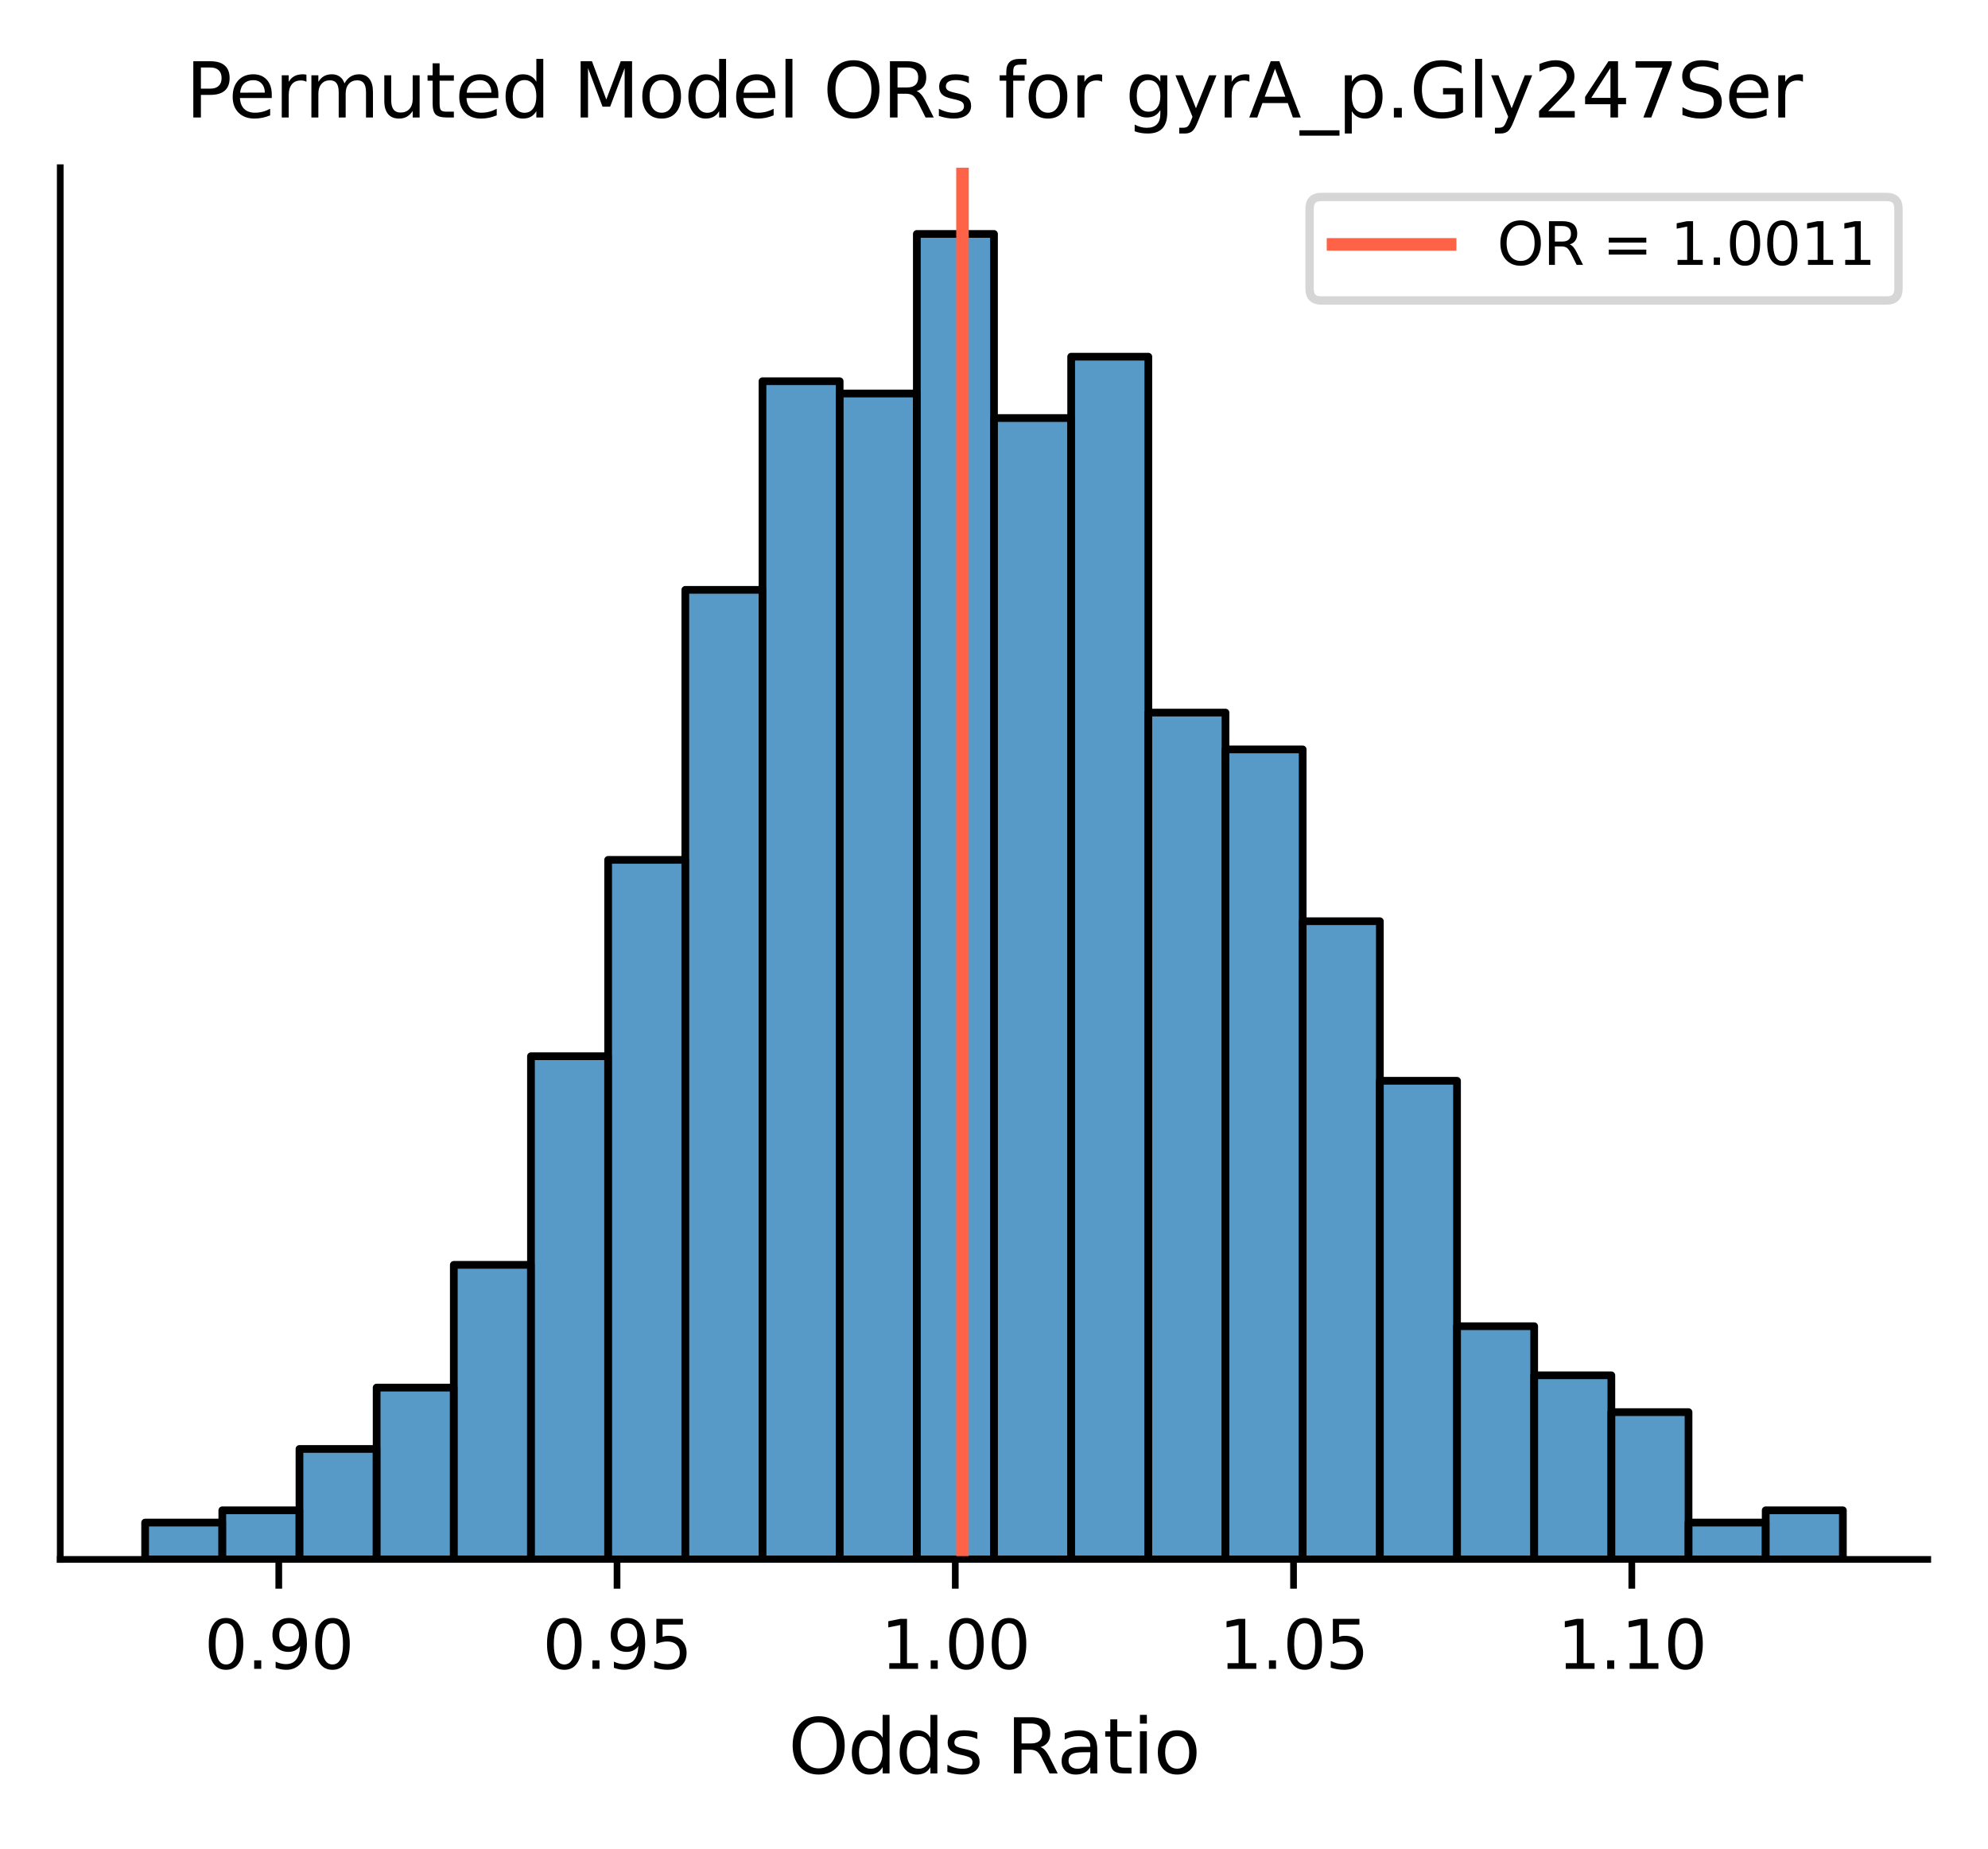 <?xml version="1.0" encoding="utf-8" standalone="no"?>
<!DOCTYPE svg PUBLIC "-//W3C//DTD SVG 1.1//EN"
  "http://www.w3.org/Graphics/SVG/1.1/DTD/svg11.dtd">
<svg xmlns:xlink="http://www.w3.org/1999/xlink" width="237.6pt" height="221.011pt" viewBox="0 0 237.6 221.011" xmlns="http://www.w3.org/2000/svg" version="1.1">
 <defs>
  <style type="text/css">*{stroke-linejoin: round; stroke-linecap: butt}</style>
 </defs>
 <g id="figure_1">
  <g id="patch_1">
   <path d="M 0 221.011 
L 237.6 221.011 
L 237.6 0 
L 0 0 
z
" style="fill: #ffffff"/>
  </g>
  <g id="axes_1">
   <g id="patch_2">
    <path d="M 7.2 186.359 
L 230.4 186.359 
L 230.4 20.039 
L 7.2 20.039 
z
" style="fill: #ffffff"/>
   </g>
   <g id="patch_3">
    <path d="M 17.345 186.359 
L 26.569 186.359 
L 26.569 181.959 
L 17.345 181.959 
z
" clip-path="url(#p093675e26b)" style="fill: #1f77b4; fill-opacity: 0.75; stroke: #000000; stroke-width: 0.922; stroke-linejoin: miter"/>
   </g>
   <g id="patch_4">
    <path d="M 26.569 186.359 
L 35.792 186.359 
L 35.792 180.492 
L 26.569 180.492 
z
" clip-path="url(#p093675e26b)" style="fill: #1f77b4; fill-opacity: 0.75; stroke: #000000; stroke-width: 0.922; stroke-linejoin: miter"/>
   </g>
   <g id="patch_5">
    <path d="M 35.792 186.359 
L 45.015 186.359 
L 45.015 173.159 
L 35.792 173.159 
z
" clip-path="url(#p093675e26b)" style="fill: #1f77b4; fill-opacity: 0.75; stroke: #000000; stroke-width: 0.922; stroke-linejoin: miter"/>
   </g>
   <g id="patch_6">
    <path d="M 45.015 186.359 
L 54.238 186.359 
L 54.238 165.825 
L 45.015 165.825 
z
" clip-path="url(#p093675e26b)" style="fill: #1f77b4; fill-opacity: 0.75; stroke: #000000; stroke-width: 0.922; stroke-linejoin: miter"/>
   </g>
   <g id="patch_7">
    <path d="M 54.238 186.359 
L 63.461 186.359 
L 63.461 151.159 
L 54.238 151.159 
z
" clip-path="url(#p093675e26b)" style="fill: #1f77b4; fill-opacity: 0.75; stroke: #000000; stroke-width: 0.922; stroke-linejoin: miter"/>
   </g>
   <g id="patch_8">
    <path d="M 63.461 186.359 
L 72.684 186.359 
L 72.684 126.225 
L 63.461 126.225 
z
" clip-path="url(#p093675e26b)" style="fill: #1f77b4; fill-opacity: 0.75; stroke: #000000; stroke-width: 0.922; stroke-linejoin: miter"/>
   </g>
   <g id="patch_9">
    <path d="M 72.684 186.359 
L 81.907 186.359 
L 81.907 102.759 
L 72.684 102.759 
z
" clip-path="url(#p093675e26b)" style="fill: #1f77b4; fill-opacity: 0.75; stroke: #000000; stroke-width: 0.922; stroke-linejoin: miter"/>
   </g>
   <g id="patch_10">
    <path d="M 81.907 186.359 
L 91.131 186.359 
L 91.131 70.492 
L 81.907 70.492 
z
" clip-path="url(#p093675e26b)" style="fill: #1f77b4; fill-opacity: 0.75; stroke: #000000; stroke-width: 0.922; stroke-linejoin: miter"/>
   </g>
   <g id="patch_11">
    <path d="M 91.131 186.359 
L 100.354 186.359 
L 100.354 45.559 
L 91.131 45.559 
z
" clip-path="url(#p093675e26b)" style="fill: #1f77b4; fill-opacity: 0.75; stroke: #000000; stroke-width: 0.922; stroke-linejoin: miter"/>
   </g>
   <g id="patch_12">
    <path d="M 100.354 186.359 
L 109.577 186.359 
L 109.577 47.025 
L 100.354 47.025 
z
" clip-path="url(#p093675e26b)" style="fill: #1f77b4; fill-opacity: 0.75; stroke: #000000; stroke-width: 0.922; stroke-linejoin: miter"/>
   </g>
   <g id="patch_13">
    <path d="M 109.577 186.359 
L 118.8 186.359 
L 118.8 27.959 
L 109.577 27.959 
z
" clip-path="url(#p093675e26b)" style="fill: #1f77b4; fill-opacity: 0.75; stroke: #000000; stroke-width: 0.922; stroke-linejoin: miter"/>
   </g>
   <g id="patch_14">
    <path d="M 118.8 186.359 
L 128.023 186.359 
L 128.023 49.959 
L 118.8 49.959 
z
" clip-path="url(#p093675e26b)" style="fill: #1f77b4; fill-opacity: 0.75; stroke: #000000; stroke-width: 0.922; stroke-linejoin: miter"/>
   </g>
   <g id="patch_15">
    <path d="M 128.023 186.359 
L 137.246 186.359 
L 137.246 42.625 
L 128.023 42.625 
z
" clip-path="url(#p093675e26b)" style="fill: #1f77b4; fill-opacity: 0.75; stroke: #000000; stroke-width: 0.922; stroke-linejoin: miter"/>
   </g>
   <g id="patch_16">
    <path d="M 137.246 186.359 
L 146.469 186.359 
L 146.469 85.159 
L 137.246 85.159 
z
" clip-path="url(#p093675e26b)" style="fill: #1f77b4; fill-opacity: 0.75; stroke: #000000; stroke-width: 0.922; stroke-linejoin: miter"/>
   </g>
   <g id="patch_17">
    <path d="M 146.469 186.359 
L 155.693 186.359 
L 155.693 89.559 
L 146.469 89.559 
z
" clip-path="url(#p093675e26b)" style="fill: #1f77b4; fill-opacity: 0.75; stroke: #000000; stroke-width: 0.922; stroke-linejoin: miter"/>
   </g>
   <g id="patch_18">
    <path d="M 155.693 186.359 
L 164.916 186.359 
L 164.916 110.092 
L 155.693 110.092 
z
" clip-path="url(#p093675e26b)" style="fill: #1f77b4; fill-opacity: 0.75; stroke: #000000; stroke-width: 0.922; stroke-linejoin: miter"/>
   </g>
   <g id="patch_19">
    <path d="M 164.916 186.359 
L 174.139 186.359 
L 174.139 129.159 
L 164.916 129.159 
z
" clip-path="url(#p093675e26b)" style="fill: #1f77b4; fill-opacity: 0.75; stroke: #000000; stroke-width: 0.922; stroke-linejoin: miter"/>
   </g>
   <g id="patch_20">
    <path d="M 174.139 186.359 
L 183.362 186.359 
L 183.362 158.492 
L 174.139 158.492 
z
" clip-path="url(#p093675e26b)" style="fill: #1f77b4; fill-opacity: 0.75; stroke: #000000; stroke-width: 0.922; stroke-linejoin: miter"/>
   </g>
   <g id="patch_21">
    <path d="M 183.362 186.359 
L 192.585 186.359 
L 192.585 164.359 
L 183.362 164.359 
z
" clip-path="url(#p093675e26b)" style="fill: #1f77b4; fill-opacity: 0.75; stroke: #000000; stroke-width: 0.922; stroke-linejoin: miter"/>
   </g>
   <g id="patch_22">
    <path d="M 192.585 186.359 
L 201.808 186.359 
L 201.808 168.759 
L 192.585 168.759 
z
" clip-path="url(#p093675e26b)" style="fill: #1f77b4; fill-opacity: 0.75; stroke: #000000; stroke-width: 0.922; stroke-linejoin: miter"/>
   </g>
   <g id="patch_23">
    <path d="M 201.808 186.359 
L 211.031 186.359 
L 211.031 181.959 
L 201.808 181.959 
z
" clip-path="url(#p093675e26b)" style="fill: #1f77b4; fill-opacity: 0.75; stroke: #000000; stroke-width: 0.922; stroke-linejoin: miter"/>
   </g>
   <g id="patch_24">
    <path d="M 211.031 186.359 
L 220.255 186.359 
L 220.255 180.492 
L 211.031 180.492 
z
" clip-path="url(#p093675e26b)" style="fill: #1f77b4; fill-opacity: 0.75; stroke: #000000; stroke-width: 0.922; stroke-linejoin: miter"/>
   </g>
   <g id="matplotlib.axis_1">
    <g id="xtick_1">
     <g id="line2d_1">
      <defs>
       <path id="m42a57e0232" d="M 0 0 
L 0 3.5 
" style="stroke: #000000; stroke-width: 0.8"/>
      </defs>
      <g>
       <use xlink:href="#m42a57e0232" x="33.319" y="186.359" style="stroke: #000000; stroke-width: 0.8"/>
      </g>
     </g>
     <g id="text_1">
      <!-- 0.90 -->
      <g transform="translate(24.412 199.437) scale(0.08 -0.08)">
       <defs>
        <path id="DejaVuSans-30" d="M 2034 4250 
Q 1547 4250 1301 3770 
Q 1056 3291 1056 2328 
Q 1056 1369 1301 889 
Q 1547 409 2034 409 
Q 2525 409 2770 889 
Q 3016 1369 3016 2328 
Q 3016 3291 2770 3770 
Q 2525 4250 2034 4250 
z
M 2034 4750 
Q 2819 4750 3233 4129 
Q 3647 3509 3647 2328 
Q 3647 1150 3233 529 
Q 2819 -91 2034 -91 
Q 1250 -91 836 529 
Q 422 1150 422 2328 
Q 422 3509 836 4129 
Q 1250 4750 2034 4750 
z
" transform="scale(0.016)"/>
        <path id="DejaVuSans-2e" d="M 684 794 
L 1344 794 
L 1344 0 
L 684 0 
L 684 794 
z
" transform="scale(0.016)"/>
        <path id="DejaVuSans-39" d="M 703 97 
L 703 672 
Q 941 559 1184 500 
Q 1428 441 1663 441 
Q 2288 441 2617 861 
Q 2947 1281 2994 2138 
Q 2813 1869 2534 1725 
Q 2256 1581 1919 1581 
Q 1219 1581 811 2004 
Q 403 2428 403 3163 
Q 403 3881 828 4315 
Q 1253 4750 1959 4750 
Q 2769 4750 3195 4129 
Q 3622 3509 3622 2328 
Q 3622 1225 3098 567 
Q 2575 -91 1691 -91 
Q 1453 -91 1209 -44 
Q 966 3 703 97 
z
M 1959 2075 
Q 2384 2075 2632 2365 
Q 2881 2656 2881 3163 
Q 2881 3666 2632 3958 
Q 2384 4250 1959 4250 
Q 1534 4250 1286 3958 
Q 1038 3666 1038 3163 
Q 1038 2656 1286 2365 
Q 1534 2075 1959 2075 
z
" transform="scale(0.016)"/>
       </defs>
       <use xlink:href="#DejaVuSans-30"/>
       <use xlink:href="#DejaVuSans-2e" x="63.623"/>
       <use xlink:href="#DejaVuSans-39" x="95.41"/>
       <use xlink:href="#DejaVuSans-30" x="159.033"/>
      </g>
     </g>
    </g>
    <g id="xtick_2">
     <g id="line2d_2">
      <g>
       <use xlink:href="#m42a57e0232" x="73.746" y="186.359" style="stroke: #000000; stroke-width: 0.8"/>
      </g>
     </g>
     <g id="text_2">
      <!-- 0.95 -->
      <g transform="translate(64.84 199.437) scale(0.08 -0.08)">
       <defs>
        <path id="DejaVuSans-35" d="M 691 4666 
L 3169 4666 
L 3169 4134 
L 1269 4134 
L 1269 2991 
Q 1406 3038 1543 3061 
Q 1681 3084 1819 3084 
Q 2600 3084 3056 2656 
Q 3513 2228 3513 1497 
Q 3513 744 3044 326 
Q 2575 -91 1722 -91 
Q 1428 -91 1123 -41 
Q 819 9 494 109 
L 494 744 
Q 775 591 1075 516 
Q 1375 441 1709 441 
Q 2250 441 2565 725 
Q 2881 1009 2881 1497 
Q 2881 1984 2565 2268 
Q 2250 2553 1709 2553 
Q 1456 2553 1204 2497 
Q 953 2441 691 2322 
L 691 4666 
z
" transform="scale(0.016)"/>
       </defs>
       <use xlink:href="#DejaVuSans-30"/>
       <use xlink:href="#DejaVuSans-2e" x="63.623"/>
       <use xlink:href="#DejaVuSans-39" x="95.41"/>
       <use xlink:href="#DejaVuSans-35" x="159.033"/>
      </g>
     </g>
    </g>
    <g id="xtick_3">
     <g id="line2d_3">
      <g>
       <use xlink:href="#m42a57e0232" x="114.173" y="186.359" style="stroke: #000000; stroke-width: 0.8"/>
      </g>
     </g>
     <g id="text_3">
      <!-- 1.00 -->
      <g transform="translate(105.267 199.437) scale(0.08 -0.08)">
       <defs>
        <path id="DejaVuSans-31" d="M 794 531 
L 1825 531 
L 1825 4091 
L 703 3866 
L 703 4441 
L 1819 4666 
L 2450 4666 
L 2450 531 
L 3481 531 
L 3481 0 
L 794 0 
L 794 531 
z
" transform="scale(0.016)"/>
       </defs>
       <use xlink:href="#DejaVuSans-31"/>
       <use xlink:href="#DejaVuSans-2e" x="63.623"/>
       <use xlink:href="#DejaVuSans-30" x="95.41"/>
       <use xlink:href="#DejaVuSans-30" x="159.033"/>
      </g>
     </g>
    </g>
    <g id="xtick_4">
     <g id="line2d_4">
      <g>
       <use xlink:href="#m42a57e0232" x="154.6" y="186.359" style="stroke: #000000; stroke-width: 0.8"/>
      </g>
     </g>
     <g id="text_4">
      <!-- 1.05 -->
      <g transform="translate(145.694 199.437) scale(0.08 -0.08)">
       <use xlink:href="#DejaVuSans-31"/>
       <use xlink:href="#DejaVuSans-2e" x="63.623"/>
       <use xlink:href="#DejaVuSans-30" x="95.41"/>
       <use xlink:href="#DejaVuSans-35" x="159.033"/>
      </g>
     </g>
    </g>
    <g id="xtick_5">
     <g id="line2d_5">
      <g>
       <use xlink:href="#m42a57e0232" x="195.028" y="186.359" style="stroke: #000000; stroke-width: 0.8"/>
      </g>
     </g>
     <g id="text_5">
      <!-- 1.10 -->
      <g transform="translate(186.121 199.437) scale(0.08 -0.08)">
       <use xlink:href="#DejaVuSans-31"/>
       <use xlink:href="#DejaVuSans-2e" x="63.623"/>
       <use xlink:href="#DejaVuSans-31" x="95.41"/>
       <use xlink:href="#DejaVuSans-30" x="159.033"/>
      </g>
     </g>
    </g>
    <g id="text_6">
     <!-- Odds Ratio -->
     <g transform="translate(94.219 211.94) scale(0.09 -0.09)">
      <defs>
       <path id="DejaVuSans-4f" d="M 2522 4238 
Q 1834 4238 1429 3725 
Q 1025 3213 1025 2328 
Q 1025 1447 1429 934 
Q 1834 422 2522 422 
Q 3209 422 3611 934 
Q 4013 1447 4013 2328 
Q 4013 3213 3611 3725 
Q 3209 4238 2522 4238 
z
M 2522 4750 
Q 3503 4750 4090 4092 
Q 4678 3434 4678 2328 
Q 4678 1225 4090 567 
Q 3503 -91 2522 -91 
Q 1538 -91 948 565 
Q 359 1222 359 2328 
Q 359 3434 948 4092 
Q 1538 4750 2522 4750 
z
" transform="scale(0.016)"/>
       <path id="DejaVuSans-64" d="M 2906 2969 
L 2906 4863 
L 3481 4863 
L 3481 0 
L 2906 0 
L 2906 525 
Q 2725 213 2448 61 
Q 2172 -91 1784 -91 
Q 1150 -91 751 415 
Q 353 922 353 1747 
Q 353 2572 751 3078 
Q 1150 3584 1784 3584 
Q 2172 3584 2448 3432 
Q 2725 3281 2906 2969 
z
M 947 1747 
Q 947 1113 1208 752 
Q 1469 391 1925 391 
Q 2381 391 2643 752 
Q 2906 1113 2906 1747 
Q 2906 2381 2643 2742 
Q 2381 3103 1925 3103 
Q 1469 3103 1208 2742 
Q 947 2381 947 1747 
z
" transform="scale(0.016)"/>
       <path id="DejaVuSans-73" d="M 2834 3397 
L 2834 2853 
Q 2591 2978 2328 3040 
Q 2066 3103 1784 3103 
Q 1356 3103 1142 2972 
Q 928 2841 928 2578 
Q 928 2378 1081 2264 
Q 1234 2150 1697 2047 
L 1894 2003 
Q 2506 1872 2764 1633 
Q 3022 1394 3022 966 
Q 3022 478 2636 193 
Q 2250 -91 1575 -91 
Q 1294 -91 989 -36 
Q 684 19 347 128 
L 347 722 
Q 666 556 975 473 
Q 1284 391 1588 391 
Q 1994 391 2212 530 
Q 2431 669 2431 922 
Q 2431 1156 2273 1281 
Q 2116 1406 1581 1522 
L 1381 1569 
Q 847 1681 609 1914 
Q 372 2147 372 2553 
Q 372 3047 722 3315 
Q 1072 3584 1716 3584 
Q 2034 3584 2315 3537 
Q 2597 3491 2834 3397 
z
" transform="scale(0.016)"/>
       <path id="DejaVuSans-20" transform="scale(0.016)"/>
       <path id="DejaVuSans-52" d="M 2841 2188 
Q 3044 2119 3236 1894 
Q 3428 1669 3622 1275 
L 4263 0 
L 3584 0 
L 2988 1197 
Q 2756 1666 2539 1819 
Q 2322 1972 1947 1972 
L 1259 1972 
L 1259 0 
L 628 0 
L 628 4666 
L 2053 4666 
Q 2853 4666 3247 4331 
Q 3641 3997 3641 3322 
Q 3641 2881 3436 2590 
Q 3231 2300 2841 2188 
z
M 1259 4147 
L 1259 2491 
L 2053 2491 
Q 2509 2491 2742 2702 
Q 2975 2913 2975 3322 
Q 2975 3731 2742 3939 
Q 2509 4147 2053 4147 
L 1259 4147 
z
" transform="scale(0.016)"/>
       <path id="DejaVuSans-61" d="M 2194 1759 
Q 1497 1759 1228 1600 
Q 959 1441 959 1056 
Q 959 750 1161 570 
Q 1363 391 1709 391 
Q 2188 391 2477 730 
Q 2766 1069 2766 1631 
L 2766 1759 
L 2194 1759 
z
M 3341 1997 
L 3341 0 
L 2766 0 
L 2766 531 
Q 2569 213 2275 61 
Q 1981 -91 1556 -91 
Q 1019 -91 701 211 
Q 384 513 384 1019 
Q 384 1609 779 1909 
Q 1175 2209 1959 2209 
L 2766 2209 
L 2766 2266 
Q 2766 2663 2505 2880 
Q 2244 3097 1772 3097 
Q 1472 3097 1187 3025 
Q 903 2953 641 2809 
L 641 3341 
Q 956 3463 1253 3523 
Q 1550 3584 1831 3584 
Q 2591 3584 2966 3190 
Q 3341 2797 3341 1997 
z
" transform="scale(0.016)"/>
       <path id="DejaVuSans-74" d="M 1172 4494 
L 1172 3500 
L 2356 3500 
L 2356 3053 
L 1172 3053 
L 1172 1153 
Q 1172 725 1289 603 
Q 1406 481 1766 481 
L 2356 481 
L 2356 0 
L 1766 0 
Q 1100 0 847 248 
Q 594 497 594 1153 
L 594 3053 
L 172 3053 
L 172 3500 
L 594 3500 
L 594 4494 
L 1172 4494 
z
" transform="scale(0.016)"/>
       <path id="DejaVuSans-69" d="M 603 3500 
L 1178 3500 
L 1178 0 
L 603 0 
L 603 3500 
z
M 603 4863 
L 1178 4863 
L 1178 4134 
L 603 4134 
L 603 4863 
z
" transform="scale(0.016)"/>
       <path id="DejaVuSans-6f" d="M 1959 3097 
Q 1497 3097 1228 2736 
Q 959 2375 959 1747 
Q 959 1119 1226 758 
Q 1494 397 1959 397 
Q 2419 397 2687 759 
Q 2956 1122 2956 1747 
Q 2956 2369 2687 2733 
Q 2419 3097 1959 3097 
z
M 1959 3584 
Q 2709 3584 3137 3096 
Q 3566 2609 3566 1747 
Q 3566 888 3137 398 
Q 2709 -91 1959 -91 
Q 1206 -91 779 398 
Q 353 888 353 1747 
Q 353 2609 779 3096 
Q 1206 3584 1959 3584 
z
" transform="scale(0.016)"/>
      </defs>
      <use xlink:href="#DejaVuSans-4f"/>
      <use xlink:href="#DejaVuSans-64" x="78.711"/>
      <use xlink:href="#DejaVuSans-64" x="142.188"/>
      <use xlink:href="#DejaVuSans-73" x="205.664"/>
      <use xlink:href="#DejaVuSans-20" x="257.764"/>
      <use xlink:href="#DejaVuSans-52" x="289.551"/>
      <use xlink:href="#DejaVuSans-61" x="356.783"/>
      <use xlink:href="#DejaVuSans-74" x="418.062"/>
      <use xlink:href="#DejaVuSans-69" x="457.271"/>
      <use xlink:href="#DejaVuSans-6f" x="485.055"/>
     </g>
    </g>
   </g>
   <g id="matplotlib.axis_2"/>
   <g id="line2d_6">
    <path d="M 115.034 186.359 
L 115.034 20.039 
" clip-path="url(#p093675e26b)" style="fill: none; stroke: #ff6347; stroke-width: 1.5; stroke-linecap: square"/>
   </g>
   <g id="patch_25">
    <path d="M 7.2 186.359 
L 7.2 20.039 
" style="fill: none; stroke: #000000; stroke-width: 0.8; stroke-linejoin: miter; stroke-linecap: square"/>
   </g>
   <g id="patch_26">
    <path d="M 7.2 186.359 
L 230.4 186.359 
" style="fill: none; stroke: #000000; stroke-width: 0.8; stroke-linejoin: miter; stroke-linecap: square"/>
   </g>
   <g id="text_7">
    <!-- Permuted Model ORs for gyrA_p.Gly247Ser -->
    <g transform="translate(22.2 14.039) scale(0.09 -0.09)">
     <defs>
      <path id="DejaVuSans-50" d="M 1259 4147 
L 1259 2394 
L 2053 2394 
Q 2494 2394 2734 2622 
Q 2975 2850 2975 3272 
Q 2975 3691 2734 3919 
Q 2494 4147 2053 4147 
L 1259 4147 
z
M 628 4666 
L 2053 4666 
Q 2838 4666 3239 4311 
Q 3641 3956 3641 3272 
Q 3641 2581 3239 2228 
Q 2838 1875 2053 1875 
L 1259 1875 
L 1259 0 
L 628 0 
L 628 4666 
z
" transform="scale(0.016)"/>
      <path id="DejaVuSans-65" d="M 3597 1894 
L 3597 1613 
L 953 1613 
Q 991 1019 1311 708 
Q 1631 397 2203 397 
Q 2534 397 2845 478 
Q 3156 559 3463 722 
L 3463 178 
Q 3153 47 2828 -22 
Q 2503 -91 2169 -91 
Q 1331 -91 842 396 
Q 353 884 353 1716 
Q 353 2575 817 3079 
Q 1281 3584 2069 3584 
Q 2775 3584 3186 3129 
Q 3597 2675 3597 1894 
z
M 3022 2063 
Q 3016 2534 2758 2815 
Q 2500 3097 2075 3097 
Q 1594 3097 1305 2825 
Q 1016 2553 972 2059 
L 3022 2063 
z
" transform="scale(0.016)"/>
      <path id="DejaVuSans-72" d="M 2631 2963 
Q 2534 3019 2420 3045 
Q 2306 3072 2169 3072 
Q 1681 3072 1420 2755 
Q 1159 2438 1159 1844 
L 1159 0 
L 581 0 
L 581 3500 
L 1159 3500 
L 1159 2956 
Q 1341 3275 1631 3429 
Q 1922 3584 2338 3584 
Q 2397 3584 2469 3576 
Q 2541 3569 2628 3553 
L 2631 2963 
z
" transform="scale(0.016)"/>
      <path id="DejaVuSans-6d" d="M 3328 2828 
Q 3544 3216 3844 3400 
Q 4144 3584 4550 3584 
Q 5097 3584 5394 3201 
Q 5691 2819 5691 2113 
L 5691 0 
L 5113 0 
L 5113 2094 
Q 5113 2597 4934 2840 
Q 4756 3084 4391 3084 
Q 3944 3084 3684 2787 
Q 3425 2491 3425 1978 
L 3425 0 
L 2847 0 
L 2847 2094 
Q 2847 2600 2669 2842 
Q 2491 3084 2119 3084 
Q 1678 3084 1418 2786 
Q 1159 2488 1159 1978 
L 1159 0 
L 581 0 
L 581 3500 
L 1159 3500 
L 1159 2956 
Q 1356 3278 1631 3431 
Q 1906 3584 2284 3584 
Q 2666 3584 2933 3390 
Q 3200 3197 3328 2828 
z
" transform="scale(0.016)"/>
      <path id="DejaVuSans-75" d="M 544 1381 
L 544 3500 
L 1119 3500 
L 1119 1403 
Q 1119 906 1312 657 
Q 1506 409 1894 409 
Q 2359 409 2629 706 
Q 2900 1003 2900 1516 
L 2900 3500 
L 3475 3500 
L 3475 0 
L 2900 0 
L 2900 538 
Q 2691 219 2414 64 
Q 2138 -91 1772 -91 
Q 1169 -91 856 284 
Q 544 659 544 1381 
z
M 1991 3584 
L 1991 3584 
z
" transform="scale(0.016)"/>
      <path id="DejaVuSans-4d" d="M 628 4666 
L 1569 4666 
L 2759 1491 
L 3956 4666 
L 4897 4666 
L 4897 0 
L 4281 0 
L 4281 4097 
L 3078 897 
L 2444 897 
L 1241 4097 
L 1241 0 
L 628 0 
L 628 4666 
z
" transform="scale(0.016)"/>
      <path id="DejaVuSans-6c" d="M 603 4863 
L 1178 4863 
L 1178 0 
L 603 0 
L 603 4863 
z
" transform="scale(0.016)"/>
      <path id="DejaVuSans-66" d="M 2375 4863 
L 2375 4384 
L 1825 4384 
Q 1516 4384 1395 4259 
Q 1275 4134 1275 3809 
L 1275 3500 
L 2222 3500 
L 2222 3053 
L 1275 3053 
L 1275 0 
L 697 0 
L 697 3053 
L 147 3053 
L 147 3500 
L 697 3500 
L 697 3744 
Q 697 4328 969 4595 
Q 1241 4863 1831 4863 
L 2375 4863 
z
" transform="scale(0.016)"/>
      <path id="DejaVuSans-67" d="M 2906 1791 
Q 2906 2416 2648 2759 
Q 2391 3103 1925 3103 
Q 1463 3103 1205 2759 
Q 947 2416 947 1791 
Q 947 1169 1205 825 
Q 1463 481 1925 481 
Q 2391 481 2648 825 
Q 2906 1169 2906 1791 
z
M 3481 434 
Q 3481 -459 3084 -895 
Q 2688 -1331 1869 -1331 
Q 1566 -1331 1297 -1286 
Q 1028 -1241 775 -1147 
L 775 -588 
Q 1028 -725 1275 -790 
Q 1522 -856 1778 -856 
Q 2344 -856 2625 -561 
Q 2906 -266 2906 331 
L 2906 616 
Q 2728 306 2450 153 
Q 2172 0 1784 0 
Q 1141 0 747 490 
Q 353 981 353 1791 
Q 353 2603 747 3093 
Q 1141 3584 1784 3584 
Q 2172 3584 2450 3431 
Q 2728 3278 2906 2969 
L 2906 3500 
L 3481 3500 
L 3481 434 
z
" transform="scale(0.016)"/>
      <path id="DejaVuSans-79" d="M 2059 -325 
Q 1816 -950 1584 -1140 
Q 1353 -1331 966 -1331 
L 506 -1331 
L 506 -850 
L 844 -850 
Q 1081 -850 1212 -737 
Q 1344 -625 1503 -206 
L 1606 56 
L 191 3500 
L 800 3500 
L 1894 763 
L 2988 3500 
L 3597 3500 
L 2059 -325 
z
" transform="scale(0.016)"/>
      <path id="DejaVuSans-41" d="M 2188 4044 
L 1331 1722 
L 3047 1722 
L 2188 4044 
z
M 1831 4666 
L 2547 4666 
L 4325 0 
L 3669 0 
L 3244 1197 
L 1141 1197 
L 716 0 
L 50 0 
L 1831 4666 
z
" transform="scale(0.016)"/>
      <path id="DejaVuSans-5f" d="M 3263 -1063 
L 3263 -1509 
L -63 -1509 
L -63 -1063 
L 3263 -1063 
z
" transform="scale(0.016)"/>
      <path id="DejaVuSans-70" d="M 1159 525 
L 1159 -1331 
L 581 -1331 
L 581 3500 
L 1159 3500 
L 1159 2969 
Q 1341 3281 1617 3432 
Q 1894 3584 2278 3584 
Q 2916 3584 3314 3078 
Q 3713 2572 3713 1747 
Q 3713 922 3314 415 
Q 2916 -91 2278 -91 
Q 1894 -91 1617 61 
Q 1341 213 1159 525 
z
M 3116 1747 
Q 3116 2381 2855 2742 
Q 2594 3103 2138 3103 
Q 1681 3103 1420 2742 
Q 1159 2381 1159 1747 
Q 1159 1113 1420 752 
Q 1681 391 2138 391 
Q 2594 391 2855 752 
Q 3116 1113 3116 1747 
z
" transform="scale(0.016)"/>
      <path id="DejaVuSans-47" d="M 3809 666 
L 3809 1919 
L 2778 1919 
L 2778 2438 
L 4434 2438 
L 4434 434 
Q 4069 175 3628 42 
Q 3188 -91 2688 -91 
Q 1594 -91 976 548 
Q 359 1188 359 2328 
Q 359 3472 976 4111 
Q 1594 4750 2688 4750 
Q 3144 4750 3555 4637 
Q 3966 4525 4313 4306 
L 4313 3634 
Q 3963 3931 3569 4081 
Q 3175 4231 2741 4231 
Q 1884 4231 1454 3753 
Q 1025 3275 1025 2328 
Q 1025 1384 1454 906 
Q 1884 428 2741 428 
Q 3075 428 3337 486 
Q 3600 544 3809 666 
z
" transform="scale(0.016)"/>
      <path id="DejaVuSans-32" d="M 1228 531 
L 3431 531 
L 3431 0 
L 469 0 
L 469 531 
Q 828 903 1448 1529 
Q 2069 2156 2228 2338 
Q 2531 2678 2651 2914 
Q 2772 3150 2772 3378 
Q 2772 3750 2511 3984 
Q 2250 4219 1831 4219 
Q 1534 4219 1204 4116 
Q 875 4013 500 3803 
L 500 4441 
Q 881 4594 1212 4672 
Q 1544 4750 1819 4750 
Q 2544 4750 2975 4387 
Q 3406 4025 3406 3419 
Q 3406 3131 3298 2873 
Q 3191 2616 2906 2266 
Q 2828 2175 2409 1742 
Q 1991 1309 1228 531 
z
" transform="scale(0.016)"/>
      <path id="DejaVuSans-34" d="M 2419 4116 
L 825 1625 
L 2419 1625 
L 2419 4116 
z
M 2253 4666 
L 3047 4666 
L 3047 1625 
L 3713 1625 
L 3713 1100 
L 3047 1100 
L 3047 0 
L 2419 0 
L 2419 1100 
L 313 1100 
L 313 1709 
L 2253 4666 
z
" transform="scale(0.016)"/>
      <path id="DejaVuSans-37" d="M 525 4666 
L 3525 4666 
L 3525 4397 
L 1831 0 
L 1172 0 
L 2766 4134 
L 525 4134 
L 525 4666 
z
" transform="scale(0.016)"/>
      <path id="DejaVuSans-53" d="M 3425 4513 
L 3425 3897 
Q 3066 4069 2747 4153 
Q 2428 4238 2131 4238 
Q 1616 4238 1336 4038 
Q 1056 3838 1056 3469 
Q 1056 3159 1242 3001 
Q 1428 2844 1947 2747 
L 2328 2669 
Q 3034 2534 3370 2195 
Q 3706 1856 3706 1288 
Q 3706 609 3251 259 
Q 2797 -91 1919 -91 
Q 1588 -91 1214 -16 
Q 841 59 441 206 
L 441 856 
Q 825 641 1194 531 
Q 1563 422 1919 422 
Q 2459 422 2753 634 
Q 3047 847 3047 1241 
Q 3047 1584 2836 1778 
Q 2625 1972 2144 2069 
L 1759 2144 
Q 1053 2284 737 2584 
Q 422 2884 422 3419 
Q 422 4038 858 4394 
Q 1294 4750 2059 4750 
Q 2388 4750 2728 4690 
Q 3069 4631 3425 4513 
z
" transform="scale(0.016)"/>
     </defs>
     <use xlink:href="#DejaVuSans-50"/>
     <use xlink:href="#DejaVuSans-65" x="56.678"/>
     <use xlink:href="#DejaVuSans-72" x="118.201"/>
     <use xlink:href="#DejaVuSans-6d" x="157.564"/>
     <use xlink:href="#DejaVuSans-75" x="254.977"/>
     <use xlink:href="#DejaVuSans-74" x="318.355"/>
     <use xlink:href="#DejaVuSans-65" x="357.564"/>
     <use xlink:href="#DejaVuSans-64" x="419.088"/>
     <use xlink:href="#DejaVuSans-20" x="482.564"/>
     <use xlink:href="#DejaVuSans-4d" x="514.352"/>
     <use xlink:href="#DejaVuSans-6f" x="600.631"/>
     <use xlink:href="#DejaVuSans-64" x="661.812"/>
     <use xlink:href="#DejaVuSans-65" x="725.289"/>
     <use xlink:href="#DejaVuSans-6c" x="786.812"/>
     <use xlink:href="#DejaVuSans-20" x="814.596"/>
     <use xlink:href="#DejaVuSans-4f" x="846.383"/>
     <use xlink:href="#DejaVuSans-52" x="925.094"/>
     <use xlink:href="#DejaVuSans-73" x="994.576"/>
     <use xlink:href="#DejaVuSans-20" x="1046.676"/>
     <use xlink:href="#DejaVuSans-66" x="1078.463"/>
     <use xlink:href="#DejaVuSans-6f" x="1113.668"/>
     <use xlink:href="#DejaVuSans-72" x="1174.85"/>
     <use xlink:href="#DejaVuSans-20" x="1215.963"/>
     <use xlink:href="#DejaVuSans-67" x="1247.75"/>
     <use xlink:href="#DejaVuSans-79" x="1311.227"/>
     <use xlink:href="#DejaVuSans-72" x="1370.406"/>
     <use xlink:href="#DejaVuSans-41" x="1411.52"/>
     <use xlink:href="#DejaVuSans-5f" x="1479.928"/>
     <use xlink:href="#DejaVuSans-70" x="1529.928"/>
     <use xlink:href="#DejaVuSans-2e" x="1593.404"/>
     <use xlink:href="#DejaVuSans-47" x="1625.191"/>
     <use xlink:href="#DejaVuSans-6c" x="1702.682"/>
     <use xlink:href="#DejaVuSans-79" x="1730.465"/>
     <use xlink:href="#DejaVuSans-32" x="1789.645"/>
     <use xlink:href="#DejaVuSans-34" x="1853.268"/>
     <use xlink:href="#DejaVuSans-37" x="1916.891"/>
     <use xlink:href="#DejaVuSans-53" x="1980.514"/>
     <use xlink:href="#DejaVuSans-65" x="2043.99"/>
     <use xlink:href="#DejaVuSans-72" x="2105.514"/>
    </g>
   </g>
   <g id="legend_1">
    <g id="patch_27">
     <path d="M 157.917 35.913 
L 225.5 35.913 
Q 226.9 35.913 226.9 34.513 
L 226.9 24.939 
Q 226.9 23.539 225.5 23.539 
L 157.917 23.539 
Q 156.517 23.539 156.517 24.939 
L 156.517 34.513 
Q 156.517 35.913 157.917 35.913 
z
" style="fill: #ffffff; opacity: 0.8; stroke: #cccccc; stroke-linejoin: miter"/>
    </g>
    <g id="line2d_7">
     <path d="M 159.317 29.207 
L 166.317 29.207 
L 173.317 29.207 
" style="fill: none; stroke: #ff6347; stroke-width: 1.5; stroke-linecap: square"/>
    </g>
    <g id="text_8">
     <!-- OR = 1.0011 -->
     <g transform="translate(178.917 31.657) scale(0.07 -0.07)">
      <defs>
       <path id="DejaVuSans-3d" d="M 678 2906 
L 4684 2906 
L 4684 2381 
L 678 2381 
L 678 2906 
z
M 678 1631 
L 4684 1631 
L 4684 1100 
L 678 1100 
L 678 1631 
z
" transform="scale(0.016)"/>
      </defs>
      <use xlink:href="#DejaVuSans-4f"/>
      <use xlink:href="#DejaVuSans-52" x="78.711"/>
      <use xlink:href="#DejaVuSans-20" x="148.193"/>
      <use xlink:href="#DejaVuSans-3d" x="179.98"/>
      <use xlink:href="#DejaVuSans-20" x="263.77"/>
      <use xlink:href="#DejaVuSans-31" x="295.557"/>
      <use xlink:href="#DejaVuSans-2e" x="359.18"/>
      <use xlink:href="#DejaVuSans-30" x="390.967"/>
      <use xlink:href="#DejaVuSans-30" x="454.59"/>
      <use xlink:href="#DejaVuSans-31" x="518.213"/>
      <use xlink:href="#DejaVuSans-31" x="581.836"/>
     </g>
    </g>
   </g>
  </g>
 </g>
 <defs>
  <clipPath id="p093675e26b">
   <rect x="7.2" y="20.039" width="223.2" height="166.32"/>
  </clipPath>
 </defs>
</svg>
